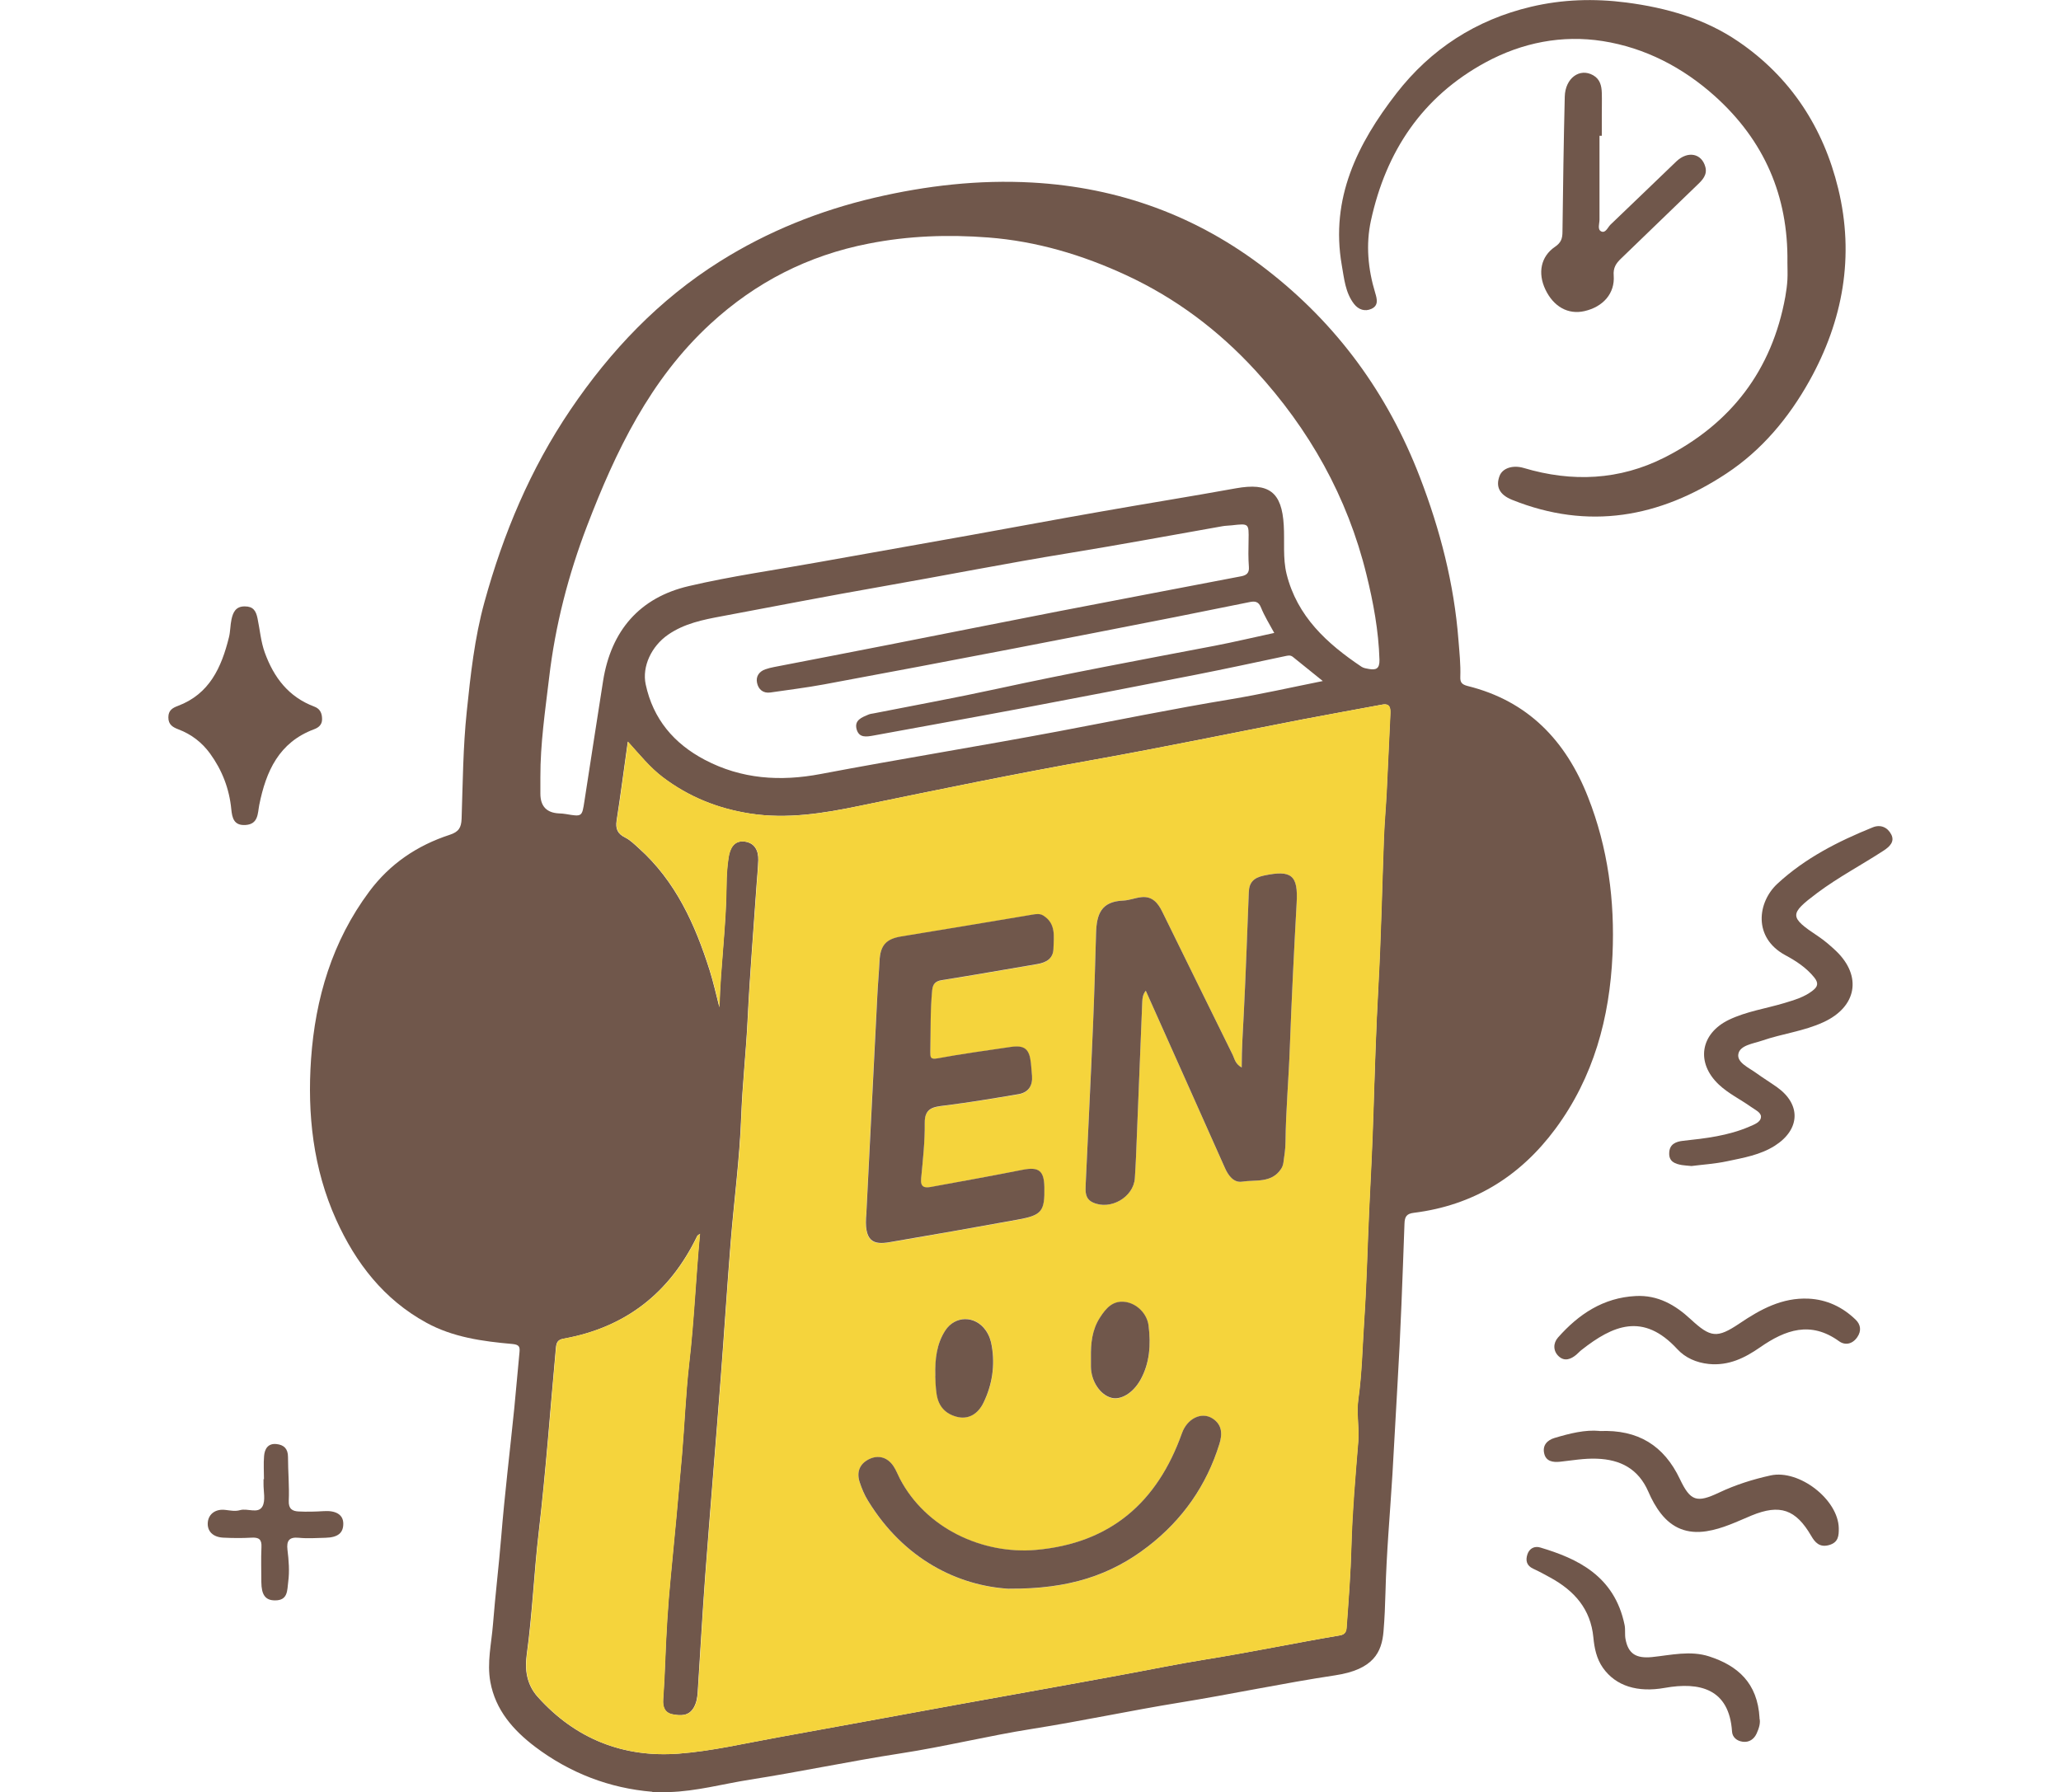 <?xml version="1.0" encoding="UTF-8"?>
<svg id="Layer_1" data-name="Layer 1" xmlns="http://www.w3.org/2000/svg" viewBox="0 0 188.64 164.04">
  <defs>
    <style>
      .cls-1 {
        fill: #70574b;
      }

      .cls-2 {
        fill: #f5d43c;
      }
    </style>
  </defs>
  <path class="cls-1" d="M59.7,164.02c-3.9-.32-7.54-1.71-10.74-4.13-1.97-1.5-3.61-3.34-4.08-5.93-.32-1.76.1-3.5.24-5.25.21-2.66.53-5.3.75-7.96.32-3.95.8-7.88,1.2-11.83.17-1.71.31-3.43.48-5.15.05-.5-.05-.68-.65-.74-2.72-.24-5.44-.61-7.88-1.95-3.89-2.13-6.46-5.46-8.25-9.42-2.11-4.68-2.65-9.66-2.3-14.71.39-5.56,1.94-10.79,5.33-15.34,1.89-2.54,4.39-4.22,7.36-5.19.83-.27,1.06-.66,1.09-1.47.11-3.27.13-6.55.47-9.8.35-3.37.71-6.73,1.62-10.03,1.73-6.28,4.2-12.18,7.86-17.59,3.68-5.44,8.13-10.11,13.69-13.6,4.36-2.74,9.11-4.65,14.15-5.83,4.75-1.11,9.55-1.66,14.42-1.39,7.94.44,15.11,3.05,21.42,7.93,6.5,5.02,11.14,11.4,14.08,19.04,1.85,4.81,3.13,9.75,3.53,14.91.09,1.13.21,2.24.17,3.37-.02.5.13.7.68.84,5.52,1.37,8.98,5,11.01,10.17,1.83,4.64,2.46,9.5,2.24,14.43-.26,5.76-1.72,11.2-5.23,15.94-3.24,4.37-7.52,7-12.94,7.68-.66.08-.85.33-.87,1-.18,4.97-.35,9.93-.65,14.89-.16,2.67-.29,5.34-.45,8.01-.22,3.62-.55,7.22-.64,10.85-.03,1.18-.08,2.39-.18,3.58-.16,1.89-.91,3.48-4.42,4.01-4.77.72-9.5,1.73-14.26,2.5-4.5.73-8.96,1.69-13.46,2.4-4.05.64-8.03,1.63-12.08,2.25-4.6.71-9.16,1.68-13.76,2.4-2.48.39-4.91,1.07-7.44,1.14-.46.01-.91,0-1.49,0ZM64.08,112.93c-.12.1-.23.14-.27.22-2.5,5.18-6.53,8.37-12.22,9.39-.52.09-.66.32-.71.84-.52,5.64-.92,11.3-1.58,16.93-.43,3.7-.58,7.45-1.09,11.15-.2,1.41.01,2.76,1,3.87,3.45,3.85,7.83,5.58,12.9,5.2,3.03-.23,6.03-.94,9.03-1.48,5.39-.97,10.77-1.97,16.16-2.95,5.08-.92,10.17-1.82,15.24-2.76,2.62-.48,5.23-1.02,7.85-1.44,4.09-.66,8.13-1.5,12.21-2.19.37-.06.6-.22.64-.68.18-2.49.38-4.98.44-7.48.08-3.21.37-6.41.63-9.61.1-1.28-.17-2.56,0-3.81.34-2.39.38-4.81.54-7.21.23-3.4.3-6.81.46-10.22.14-2.89.29-5.78.38-8.67.13-3.92.25-7.84.46-11.76.25-4.54.34-9.09.51-13.64.05-1.37.18-2.74.25-4.12.12-2.4.23-4.8.34-7.19.02-.5-.03-.95-.74-.82-2.44.46-4.89.89-7.33,1.36-6.34,1.23-12.67,2.54-19.02,3.68-7.19,1.28-14.34,2.75-21.49,4.23-3.3.68-6.63,1.23-10.04.7-2.95-.46-5.6-1.53-7.98-3.33-1.17-.89-2.08-2.03-3.19-3.25-.36,2.56-.66,4.89-1.02,7.2-.12.77.07,1.23.78,1.58.46.23.85.62,1.25.98,3.37,3.02,5.15,6.97,6.48,11.17.35,1.11.6,2.25.89,3.38.1-3.76.63-7.46.65-11.19,0-.84.06-1.69.19-2.53.13-.8.49-1.57,1.48-1.44.91.12,1.27.82,1.24,1.69-.02.74-.1,1.47-.15,2.21-.28,4.11-.62,8.21-.82,12.32-.14,2.98-.48,5.95-.59,8.94-.14,3.86-.66,7.71-.97,11.57-.33,4.14-.59,8.29-.91,12.43-.46,6.04-.97,12.08-1.42,18.12-.26,3.51-.45,7.03-.68,10.55-.03.49-.1.97-.35,1.42-.46.82-1.22.78-1.95.64-.71-.13-.92-.68-.87-1.36.08-1.13.14-2.25.18-3.38.1-2.62.25-5.24.51-7.85.36-3.71.71-7.42,1.03-11.13.24-2.79.34-5.6.66-8.39.45-3.93.61-7.89.99-11.89ZM49.46,71.16c0,.5,0,.99,0,1.49q0,1.73,1.71,1.81c.21,0,.42.03.63.06,1.48.25,1.47.25,1.69-1.17.57-3.67,1.13-7.35,1.71-11.02.73-4.59,3.33-7.63,7.85-8.68,3.88-.91,7.84-1.46,11.77-2.17,4.63-.83,9.25-1.64,13.88-2.47,4.06-.73,8.11-1.49,12.18-2.2,4.08-.72,8.16-1.37,12.24-2.11,3.02-.54,4.21.33,4.38,3.39.09,1.49-.1,2.99.26,4.46.97,3.88,3.69,6.36,6.85,8.48.19.13.46.17.69.21.65.11.98-.02.96-.85-.08-2.65-.56-5.24-1.19-7.79-1.74-7.11-5.23-13.31-10.17-18.69-3.36-3.66-7.26-6.6-11.8-8.71-4.03-1.87-8.23-3.12-12.65-3.46-3.65-.28-7.3-.16-10.94.56-5.55,1.08-10.35,3.54-14.48,7.34-5.53,5.09-8.68,11.67-11.3,18.51-1.71,4.47-2.91,9.1-3.47,13.89-.36,3.03-.81,6.04-.8,9.1ZM121.07,62.34c-1.02-.82-1.88-1.51-2.74-2.21-.23-.18-.44-.12-.69-.07-2.73.58-5.47,1.17-8.21,1.71-5.36,1.05-10.72,2.09-16.08,3.1-4.46.84-8.93,1.64-13.39,2.46-.66.12-1.34.24-1.56-.59-.21-.82.48-1.07,1.07-1.32.16-.07.34-.09.51-.12,3.74-.74,7.49-1.42,11.21-2.23,6.63-1.44,13.3-2.68,19.96-3.95,1.83-.35,3.65-.79,5.48-1.18-.45-.83-.9-1.55-1.21-2.32-.23-.59-.59-.6-1.07-.5-2.27.46-4.54.92-6.81,1.37-4.89.96-9.78,1.92-14.67,2.86-5.81,1.12-11.63,2.22-17.45,3.3-1.62.3-3.27.5-4.9.74-.68.1-1.11-.29-1.23-.89-.12-.58.19-1.03.76-1.23.26-.09.53-.16.8-.21,3.5-.68,7-1.35,10.5-2.04,5.18-1.02,10.35-2.05,15.53-3.06,5.58-1.08,11.16-2.14,16.74-3.21.46-.09.73-.29.69-.84-.06-.81-.05-1.63-.03-2.44.03-1.57.04-1.56-1.55-1.38-.28.03-.57.03-.84.08-4.66.82-9.31,1.69-13.98,2.45-5.78.94-11.53,2.08-17.3,3.09-4.85.85-9.7,1.79-14.54,2.7-1.72.32-3.43.66-4.92,1.69-1.52,1.05-2.4,2.91-2.05,4.55.68,3.18,2.59,5.42,5.4,6.9,3.36,1.77,6.91,2.01,10.63,1.3,7.23-1.37,14.5-2.54,21.73-3.9,5.26-.99,10.51-2.07,15.79-2.94,2.76-.46,5.5-1.08,8.44-1.67Z"/>
  <path class="cls-1" d="M163.6,24.01c.08-6.07-2.12-11.14-6.63-15.2-2.95-2.65-6.41-4.44-10.28-5.05-3.71-.58-7.36.13-10.72,1.95-5.8,3.15-9.11,8.15-10.49,14.48-.48,2.2-.27,4.45.39,6.62.18.59.31,1.16-.34,1.46-.59.27-1.18.09-1.6-.45-.8-1.04-.9-2.32-1.12-3.55-1.06-6.11,1.43-11.11,5-15.72,3.16-4.07,7.29-6.74,12.32-7.93,2.87-.68,5.77-.77,8.72-.39,3.69.48,7.2,1.48,10.27,3.58,4.78,3.26,7.78,7.89,9.13,13.46,1.5,6.17.45,12.06-2.64,17.6-1.9,3.4-4.37,6.35-7.6,8.48-6.1,4.03-12.64,5.21-19.62,2.4-1.16-.47-1.51-1.22-1.13-2.2.27-.69,1.2-1.01,2.21-.71,4.42,1.32,8.77,1.12,12.88-.96,6.06-3.07,9.84-7.97,11.06-14.73.09-.51.16-1.03.19-1.55.03-.53,0-1.06,0-1.59Z"/>
  <path class="cls-1" d="M154.83,106.74c-.4-.04-.65-.05-.89-.09-.63-.11-1.19-.31-1.16-1.1.02-.82.62-1.05,1.27-1.12,2.06-.22,4.12-.46,6.05-1.29.45-.2,1.06-.4,1.08-.9.02-.41-.56-.66-.92-.92-.97-.69-2.06-1.21-2.94-2.04-2.11-1.99-1.7-4.65.91-5.92,1.62-.78,3.39-1.03,5.09-1.54.91-.28,1.81-.53,2.58-1.13.5-.38.56-.71.15-1.22-.72-.89-1.67-1.51-2.64-2.03-2.98-1.61-2.55-4.85-.73-6.54,2.54-2.35,5.56-3.88,8.72-5.16.73-.3,1.37,0,1.7.64.35.67-.16,1.13-.67,1.47-2.02,1.32-4.16,2.44-6.1,3.89-2.58,1.94-2.58,2.2.1,3.98.58.39,1.12.86,1.63,1.34,2.39,2.3,1.89,5.11-1.16,6.51-1.79.83-3.77,1.05-5.62,1.69-.82.28-2.02.42-2.17,1.22-.15.79.97,1.26,1.64,1.75.62.45,1.29.86,1.91,1.3,2.21,1.58,2.11,3.87-.21,5.35-1.34.85-2.86,1.1-4.36,1.42-1.12.24-2.28.31-3.28.44Z"/>
  <path class="cls-1" d="M146.4,12.43c0,2.56,0,5.11,0,7.67,0,.37-.21.9.15,1.08.4.2.6-.36.85-.61,2.02-1.92,4.02-3.87,6.04-5.8,1.05-.99,2.32-.73,2.65.52.19.72-.27,1.19-.72,1.62-2.33,2.26-4.67,4.52-7.01,6.77-.45.43-.72.84-.66,1.55.12,1.62-.96,2.86-2.68,3.25-1.49.34-2.82-.4-3.57-1.97-.72-1.51-.43-3.03.88-3.92.56-.38.68-.77.68-1.38.05-4.12.11-8.24.21-12.36.04-1.7,1.37-2.66,2.6-1.96.63.36.77.96.79,1.61.02.67,0,1.34,0,2.02,0,.64,0,1.27,0,1.91-.07,0-.14,0-.2,0Z"/>
  <path class="cls-1" d="M22.47,75.52c-1.07.07-1.22-.66-1.3-1.44-.18-1.88-.84-3.58-1.95-5.11-.75-1.02-1.7-1.75-2.88-2.2-.5-.19-.94-.42-.93-1.11,0-.64.39-.86.87-1.04,2.9-1.09,3.99-3.53,4.67-6.26.14-.54.12-1.12.24-1.67.14-.63.38-1.19,1.22-1.18.77,0,1.02.41,1.16,1.09.22,1.05.3,2.13.67,3.15.83,2.28,2.18,4.05,4.52,4.93.54.2.72.61.72,1.16,0,.51-.33.77-.74.92-3.21,1.2-4.39,3.84-5.01,6.92-.15.77-.07,1.76-1.25,1.84Z"/>
  <path class="cls-1" d="M146.42,131c3.5-.15,5.88,1.32,7.34,4.4.96,2.02,1.54,2.2,3.57,1.24,1.52-.72,3.1-1.22,4.74-1.58,2.6-.56,6.18,2.2,6.23,4.83.01.69-.03,1.31-.9,1.55-.87.24-1.29-.27-1.62-.84-1.41-2.43-2.86-2.94-5.46-1.87-1.35.56-2.65,1.21-4.13,1.44-1.75.27-3.12-.28-4.17-1.62-.47-.6-.85-1.3-1.15-2-.91-2.09-2.55-2.95-4.74-3.02-1.14-.04-2.24.16-3.36.28-.62.06-1.26-.02-1.43-.75-.18-.76.28-1.23.95-1.43,1.38-.41,2.78-.77,4.14-.64Z"/>
  <path class="cls-1" d="M149.71,118.64c2.03-.11,3.63.82,5.03,2.12,1.83,1.69,2.41,1.78,4.49.38,1.91-1.29,3.89-2.37,6.3-2.26,1.68.08,3.12.77,4.31,1.92.46.44.56,1.02.15,1.61-.45.65-1.12.76-1.66.37-2.6-1.88-4.91-1.06-7.24.56-1.38.96-2.86,1.7-4.68,1.52-1.16-.12-2.16-.57-2.89-1.36-3.13-3.4-5.91-2.17-8.77.08-.17.13-.31.3-.47.43-.5.42-1.08.64-1.61.15-.54-.5-.51-1.22-.07-1.72,1.89-2.14,4.15-3.65,7.11-3.8Z"/>
  <path class="cls-1" d="M161.04,157.28c.12.43-.05.95-.26,1.41-.23.5-.67.83-1.27.75-.54-.07-.95-.41-.98-.94-.26-3.92-2.97-4.56-6.16-3.99-2.46.44-4.47-.15-5.66-1.84-.59-.84-.78-1.82-.87-2.77-.25-2.62-1.75-4.28-3.93-5.48-.52-.29-1.04-.57-1.58-.82-.61-.28-.71-.76-.53-1.31.18-.55.65-.79,1.18-.63,3.35,1,6.8,2.57,7.72,7.11.08.41,0,.85.08,1.27.25,1.35.97,1.79,2.42,1.65,1.74-.18,3.51-.62,5.24-.06,2.58.84,4.43,2.4,4.61,5.65Z"/>
  <path class="cls-1" d="M24.16,135.41c0-.71-.05-1.42.01-2.12.05-.64.35-1.18,1.13-1.1.68.07,1.06.42,1.06,1.18,0,1.34.13,2.69.07,4.02-.03.74.34.94.88.97.77.04,1.55.02,2.33-.03,1.1-.07,1.76.32,1.78,1.11.02.88-.48,1.3-1.63,1.33-.81.02-1.63.08-2.44,0-.9-.09-1.13.29-1.04,1.09.12.98.2,1.96.07,2.94-.1.77-.01,1.71-1.21,1.7-.88,0-1.24-.5-1.25-1.68,0-1.06-.04-2.13.01-3.18.04-.73-.23-.92-.92-.88-.85.05-1.7.04-2.55,0-.98-.04-1.52-.6-1.44-1.42.08-.76.72-1.23,1.61-1.12.45.05.89.15,1.34.02.69-.2,1.65.37,2.05-.34.3-.54.09-1.38.1-2.08,0-.14,0-.28,0-.42h0Z"/>
  <path class="cls-2" d="M64.08,112.93c-.38,4-.53,7.95-.99,11.89-.32,2.78-.42,5.59-.66,8.39-.32,3.71-.67,7.42-1.03,11.13-.26,2.61-.41,5.23-.51,7.85-.04,1.13-.1,2.26-.18,3.38-.05.69.16,1.23.87,1.36.73.14,1.49.18,1.95-.64.25-.45.32-.93.35-1.42.23-3.52.42-7.03.68-10.55.45-6.04.96-12.08,1.42-18.12.32-4.14.58-8.29.91-12.43.31-3.86.83-7.71.97-11.57.11-2.99.44-5.96.59-8.94.2-4.11.54-8.21.82-12.32.05-.74.13-1.47.15-2.21.02-.87-.34-1.57-1.24-1.69-1-.13-1.35.64-1.48,1.44-.13.83-.18,1.68-.19,2.53-.03,3.73-.55,7.43-.65,11.19-.29-1.13-.54-2.27-.89-3.38-1.33-4.2-3.11-8.15-6.48-11.17-.39-.35-.78-.75-1.25-.98-.7-.35-.9-.81-.78-1.58.37-2.32.66-4.64,1.02-7.2,1.1,1.22,2.01,2.36,3.19,3.25,2.38,1.81,5.04,2.87,7.98,3.33,3.41.54,6.73-.01,10.04-.7,7.15-1.48,14.3-2.94,21.49-4.23,6.36-1.14,12.68-2.45,19.02-3.68,2.44-.47,4.88-.91,7.33-1.36.7-.13.76.31.74.82-.11,2.4-.22,4.8-.34,7.19-.07,1.37-.19,2.74-.25,4.12-.17,4.55-.26,9.09-.51,13.64-.22,3.92-.34,7.84-.46,11.76-.09,2.89-.24,5.78-.38,8.67-.16,3.41-.23,6.82-.46,10.22-.16,2.4-.2,4.81-.54,7.21-.18,1.25.1,2.53,0,3.81-.26,3.2-.54,6.41-.63,9.61-.07,2.5-.26,4.99-.44,7.48-.03.47-.27.62-.64.68-4.08.69-8.13,1.54-12.21,2.19-2.62.42-5.23.96-7.85,1.44-5.08.94-10.16,1.83-15.24,2.76-5.39.98-10.77,1.98-16.16,2.95-3,.54-6,1.25-9.03,1.48-5.08.38-9.46-1.35-12.9-5.2-.99-1.11-1.2-2.46-1-3.87.52-3.7.66-7.44,1.09-11.15.66-5.63,1.06-11.29,1.58-16.93.05-.52.19-.74.71-.84,5.69-1.03,9.72-4.21,12.22-9.39.04-.08.15-.12.27-.22ZM113.65,97.72c-.6-.34-.65-.8-.82-1.15-2.16-4.36-4.3-8.74-6.45-13.11-.39-.79-.92-1.44-1.93-1.33-.55.06-1.1.29-1.65.31-2.01.07-2.43,1.24-2.48,2.98-.08,2.83-.16,5.65-.28,8.47-.21,4.84-.45,9.69-.67,14.53-.03.64-.07,1.31.65,1.65,1.6.75,3.73-.47,3.85-2.21.09-1.34.14-2.67.19-4.01.17-4.05.33-8.1.49-12.15.01-.36.08-.7.32-1.01,2.42,5.41,4.83,10.79,7.22,16.17.33.74.82,1.43,1.6,1.31,1.23-.19,2.69.16,3.56-1.16.11-.17.19-.39.22-.59.08-.62.19-1.25.19-1.88.03-2.93.3-5.84.4-8.76.16-4.37.38-8.75.62-13.12.14-2.56-.48-3.04-3-2.51-.93.2-1.35.62-1.38,1.53-.14,3.71-.27,7.42-.46,11.12-.08,1.59-.2,3.19-.19,4.92ZM79.3,111.02c-.3,2.75.7,2.95,2.11,2.71,3.91-.66,7.8-1.36,11.7-2.06,2.24-.41,2.5-.76,2.47-2.98-.03-1.51-.51-1.88-1.97-1.59-2.8.54-5.6,1.05-8.4,1.57-.59.11-.99.04-.91-.77.17-1.68.35-3.38.33-5.06-.02-1.4.78-1.49,1.82-1.62,2.26-.29,4.52-.66,6.77-1.04.9-.15,1.3-.77,1.23-1.68-.03-.39-.06-.78-.1-1.16-.14-1.31-.58-1.67-1.87-1.48-2.23.33-4.46.63-6.67,1.04-.7.13-.68-.12-.67-.61.04-1.87-.02-3.74.17-5.61.06-.58.27-.85.89-.94,2.92-.46,5.83-.98,8.74-1.47.81-.14,1.44-.49,1.47-1.39.04-1.11.26-2.3-.93-3.05-.32-.2-.65-.14-1.02-.08-3.99.68-7.98,1.33-11.97,1.99-1.41.23-1.92.83-2,2.26-.05,1.06-.15,2.11-.2,3.17-.35,6.79-.69,13.58-1,19.87ZM92.38,145.44c5.47.04,9.3-1.24,12.71-3.88,3.14-2.43,5.34-5.56,6.52-9.37.28-.89.28-1.76-.64-2.34-.99-.63-2.31.01-2.79,1.36-2.25,6.33-6.55,10.08-13.37,10.68-4.86.43-10.06-1.94-12.45-6.53-.19-.37-.35-.77-.57-1.12-.55-.84-1.42-1.09-2.3-.63-.84.44-1.09,1.19-.81,2.06.19.6.44,1.19.77,1.72,3.3,5.38,8.27,7.79,12.93,8.06ZM85.61,125.95c.03.44.03,1.06.13,1.69.18,1.12.82,1.77,1.82,2.04,1.02.28,1.94-.19,2.49-1.33.77-1.61,1.04-3.33.74-5.12-.09-.52-.25-1.02-.56-1.46-.96-1.37-2.81-1.37-3.71.03-.77,1.19-.95,2.55-.9,4.14ZM99.85,124.27c0,.28,0,.56,0,.85.02,1.34.86,2.61,1.9,2.86.85.21,1.94-.44,2.61-1.61.89-1.56.98-3.27.77-4.98-.14-1.13-1.07-2.04-2.12-2.19-1.15-.17-1.79.58-2.34,1.44-.72,1.12-.84,2.36-.82,3.64Z"/>
  <path class="cls-1" d="M113.65,97.72c0-1.74.11-3.33.19-4.92.19-3.71.31-7.41.46-11.12.03-.91.45-1.33,1.38-1.53,2.52-.53,3.15-.05,3,2.51-.24,4.37-.46,8.74-.62,13.12-.1,2.92-.37,5.83-.4,8.76,0,.63-.11,1.26-.19,1.88-.03.2-.1.42-.22.59-.87,1.32-2.34.97-3.56,1.16-.78.12-1.28-.57-1.6-1.31-2.39-5.38-4.8-10.75-7.22-16.17-.25.32-.31.65-.32,1.01-.16,4.05-.32,8.1-.49,12.15-.05,1.34-.1,2.68-.19,4.01-.12,1.74-2.24,2.96-3.85,2.21-.72-.34-.68-1-.65-1.65.22-4.84.47-9.69.67-14.53.12-2.82.2-5.65.28-8.47.05-1.74.47-2.9,2.48-2.98.55-.02,1.09-.25,1.65-.31,1.01-.12,1.54.53,1.93,1.33,2.15,4.37,4.29,8.74,6.45,13.11.17.35.22.81.82,1.15Z"/>
  <path class="cls-1" d="M79.3,111.02c.32-6.29.66-13.08,1-19.87.05-1.06.15-2.11.2-3.17.07-1.43.58-2.03,2-2.26,3.99-.66,7.98-1.31,11.97-1.99.37-.06.7-.12,1.02.08,1.19.74.96,1.94.93,3.05-.03.9-.66,1.25-1.47,1.39-2.91.49-5.82,1.01-8.74,1.47-.61.1-.83.36-.89.94-.18,1.87-.13,3.74-.17,5.61,0,.49-.02.74.67.61,2.21-.41,4.44-.71,6.67-1.04,1.29-.19,1.73.17,1.87,1.48.04.39.07.78.1,1.16.07.91-.33,1.52-1.23,1.68-2.25.38-4.51.76-6.77,1.04-1.05.13-1.84.22-1.82,1.62.02,1.69-.17,3.38-.33,5.06-.08.81.32.88.91.77,2.8-.51,5.61-1.02,8.4-1.57,1.46-.28,1.94.08,1.97,1.59.04,2.23-.23,2.58-2.47,2.98-3.9.71-7.8,1.4-11.7,2.06-1.41.24-2.41.04-2.11-2.71Z"/>
  <path class="cls-1" d="M92.38,145.44c-4.66-.27-9.63-2.67-12.93-8.06-.33-.53-.58-1.13-.77-1.72-.28-.87-.03-1.62.81-2.06.88-.46,1.75-.21,2.3.63.23.35.38.75.57,1.12,2.39,4.58,7.59,6.95,12.45,6.53,6.82-.6,11.12-4.35,13.37-10.68.48-1.35,1.79-1.99,2.79-1.36.91.58.92,1.45.64,2.34-1.18,3.81-3.38,6.94-6.52,9.37-3.41,2.64-7.24,3.92-12.71,3.88Z"/>
  <path class="cls-1" d="M85.61,125.95c-.05-1.59.14-2.95.9-4.14.9-1.4,2.75-1.4,3.71-.03.31.44.48.94.56,1.46.3,1.78.03,3.51-.74,5.12-.54,1.14-1.46,1.61-2.49,1.33-1-.27-1.64-.92-1.82-2.04-.1-.63-.11-1.26-.13-1.69Z"/>
  <path class="cls-1" d="M99.85,124.26c-.02-1.28.1-2.52.82-3.64.55-.86,1.19-1.61,2.34-1.44,1.05.15,1.99,1.07,2.12,2.19.21,1.72.11,3.43-.77,4.98-.67,1.17-1.75,1.82-2.61,1.61-1.04-.25-1.89-1.52-1.9-2.86,0-.28,0-.56,0-.85Z"/>
</svg>